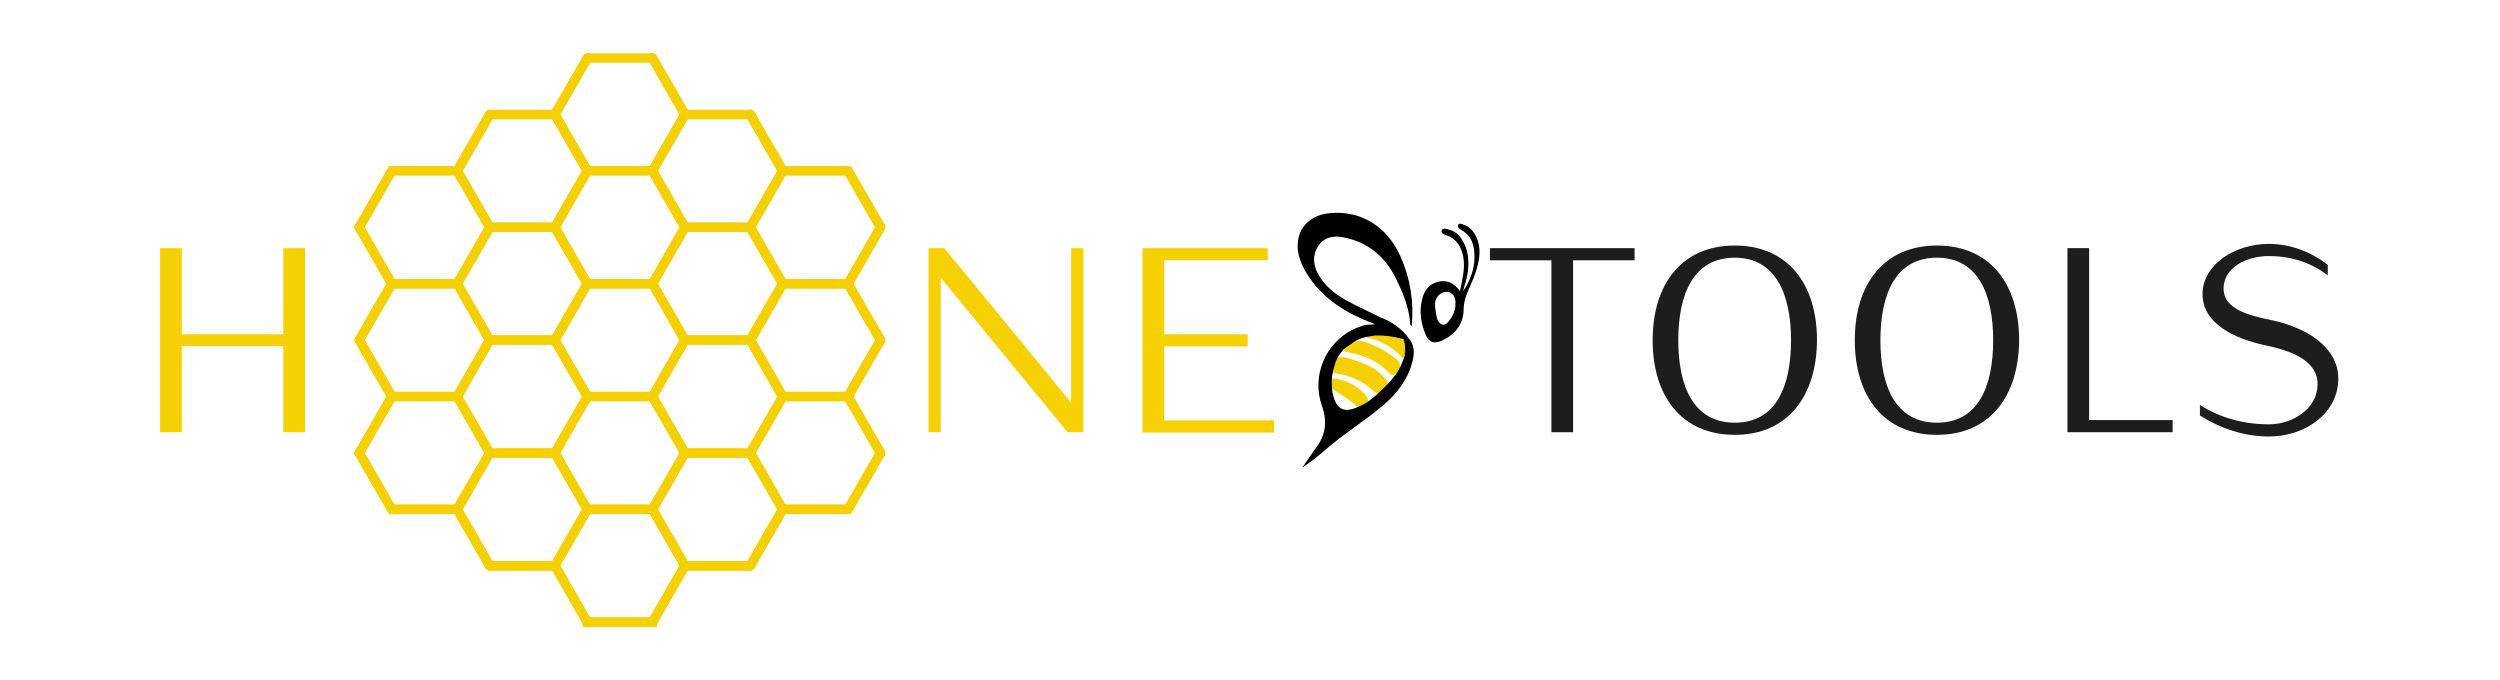 <?xml version="1.0" encoding="UTF-8"?><svg id="a" xmlns="http://www.w3.org/2000/svg" viewBox="0 0 760.6 207"><defs><style>.f{fill:#fff;}.g{stroke-linecap:round;}.g,.h{fill:none;stroke:#f5d000;stroke-linejoin:round;stroke-width:2.84px;}.i{fill:#f5d003;}.j{fill:#f5d000;}.h{stroke-linecap:square;}.k{fill:#1d1d1b;}</style></defs><rect class="f" width="760.6" height="207"/><g><path class="i" d="M86.2,131.5v-26.2h-30.9v26.2h-6.6v-56h6.6v26.2h30.9v-26.2h6.6v56h-6.6Z"/><path class="i" d="M324.8,131.5l-38.6-47v47h-3.7v-56h4.8l38.6,47v-47h3.7v56h-4.8Z"/><path class="i" d="M347.6,131.5v-56h38.1v3.7h-31.5v22.5h25.4v3.7h-25.4v22.5h33.4v3.7h-40v-.1Z"/><path class="k" d="M478.6,79.2v52.3h-6.6v-52.3h-18.7v-3.7h44v3.7h-18.7Z"/><path class="k" d="M527.8,132.3c-16.2,0-25-11.8-25-28.8s8.8-28.8,25-28.8,25,11.8,25,28.8c-.1,17-8.9,28.8-25,28.8Zm0-53.9c-12.6,0-17.2,11.1-17.2,25.1s4.6,25.1,17.2,25.1,17.1-11.1,17.1-25.1c0-14-4.7-25.1-17.1-25.1Z"/><path class="k" d="M589.3,132.3c-16.2,0-25-11.8-25-28.8s8.8-28.8,25-28.8,25,11.8,25,28.8c-.1,17-8.9,28.8-25,28.8Zm0-53.9c-12.6,0-17.2,11.1-17.2,25.1s4.6,25.1,17.2,25.1,17.1-11.1,17.1-25.1c0-14-4.6-25.1-17.1-25.1Z"/><path class="k" d="M629,131.5v-56h6.6v52.3h25.4v3.7h-32Z"/><path class="k" d="M690.3,132.8c-7.5,0-14.7-2.4-21-6.4v-3.2c6.2,4,13.6,5.9,21,5.9s14.8-4.9,14.8-12.2-8.1-10.2-15.7-11.8c-9.5-2-19.3-6.6-19.3-15.6s9.8-15.3,20.2-15.3c6.5,0,12.8,2.4,17.9,6.4v3.2c-5.1-4-11.4-5.9-17.9-5.9-7,0-13.8,3.6-13.8,9.9s7.8,8.2,14.6,9.6c10.3,2.2,20.3,8,20.3,17.8,0,10.5-10,17.6-21.1,17.6Z"/></g><g><path d="M418.3,101.75c2.9-.7,5.7,.1,8.6,.3,.2,.3,.4,.5,.5,.8-.1,.2-.2,.3-.4,.3-1.3,.1-2.6-.5-3.9-.5-.8,0-1.7-.2-2.4,.4-1.2,.2-1.6-1-2.4-1.3Z"/><path d="M428,102.85c-.6,1.5,.2,3.3-.6,4.8-.2,.1-.3,.1-.5,0-.2-1.5-.1-3.1,0-4.6,0-.1,.1-.1,.1-.2,.4,0,.7-.7,1,0Z"/><path class="j" d="M408.5,108.55c4.8,1.2,8.4,2.8,10.1,4,1.1,.7,2,1.8,2.1,1.9,2.6,2.3,1.4,3.1-.7,5-.7,.6-1.4,.1-1.9-.3-3.3-3.1-7.3-5-11.9-5.6-.4-.1-1.2-.2-1.6-.7-.6-.8,0-2,0-2.2,1.1-1.9,3.7-2.1,3.9-2.1Z"/><path class="j" d="M425.1,109.45c1,.9,1.2,2.4,.4,3.5-.2,.3-.4,.6-.7,.8-1.2,.8-1.9,0-2.6-.7-2.4-2.4-5.2-4.1-8.5-5-1.2-.4-2.4-.7-3.7-.9-.7-.1-1.4-.4-.9-1.4l2.1-1.5c.3-.2,.5-.3,.8-.4,2.1-.6,4.1,.4,6.5,1.5,2.2,1,4.2,2.2,6,3.7,.2,.1,.4,.2,.6,.4Z"/><path class="j" d="M406.2,118.85h0l-.8-.4c-.2-.2-.3-.6-.3-1-.2-2.5,0-2.6,2.4-2,2.9,.6,5.3,2.1,7.4,4.1,.7,.7,1.3,1.4,1.3,2.5-.6,.6-1.4,1.2-2.3,1.4-.3,.2-.7,.2-1,.1-.4-.1-.6-.4-.7-.4-.3-.5-2-1.7-6-4.3Z"/><path class="j" d="M426.9,109.15c-1-1.2-2.8-3-5.4-4.4-2.2-1.2-4.3-1.8-5.7-2.1v-.1c.1-.5,2.7-.5,3.5-.5,1.7,0,4.2,.2,7.7,1.1,.3,.9,.7,2.3,.4,4.1-.1,.8-.3,1.4-.5,1.9Z"/><path d="M428.5,102.85c1.8,2,1.9,4.3,1.3,6.8-1.3,5.6-4.6,9.9-8.8,13.5-5.7,4.9-12.2,8.8-17.9,13.8-2.2,1.9-4.4,3.7-6.9,5.3,1.4-2,2.7-4,4.1-5.9,3-3.9,3.6-8,1.9-12.8-3.2-9.1,.9-19,9.4-23.3,1-.5,2-.8,3.1-1.2s2.2-.2,3.7-.4c-1.7-.7-3.1-1.2-4.4-1.8-7.1-3.2-13.1-7.7-17-14.6-1-1.8-1.8-3.8-2.1-5.8-.8-6.4,3.1-11,9.7-11.6,9.4-.9,17.4,4,21.5,13.2,3,6.7,4.1,13.8,3.4,21.1-.6-.2-.5-.7-.5-1.1-.4-4.7-2.2-9-4.2-13.1-3.3-6.9-8.7-11.4-16.4-12.8-2.9-.5-5.7,.1-7.4,2.8-1.7,2.6-1.5,5.5-.1,8.2,2,3.8,5.3,6.4,9,8.4,3.3,1.8,6.9,3.4,10.3,5.1,2.8,1,6.7,3.6,8.3,6.2-1.2,.7-4.1-.6-5.3-.8-1.5-.2-3.1-.3-4.6,0-2.2,.3-4.5,.6-6.4,1.8-.9,.7-1.9,1.3-2.9,2-.3,.3-.6,.5-.9,.9-.8,.9-1.4,1.9-1.9,3-.2,.4-.3,.9-.4,1.3-1,2.7-1.1,5.5-.7,8.4,.1,.2,.1,.5,.2,.8,1,4.2,3.3,5.4,7.2,3.7,.4-.2,.7-.3,1.1-.5,1-.4,1.9-1,2.8-1.6,2.4-1.8,4.5-3.9,6.5-6.1,.5-.7,1.1-1.4,1.6-2,.5-.8,1-1.6,1.4-2.5,.5-1.2,1.1-2.4,1.3-3.8,.2-.9,.1-1.9,.2-2.8,0-.8-.2-1.6,.8-1.8Z"/><path d="M445.8,87.55c1.1-1.8,2.8-5.2,2.8-9.4,0-2.1-.3-4.1-1.4-5.8-.6-.9-1.4-1.7-2.5-2.3-.6-.4-1.4-.9-1.1-1.6,.4-.8,1.3-.2,1.9,0,2.5,.8,4.4,4,4.6,7.3,.2,3.1-.7,6-1.8,8.9-.4,1-.9,2-1.3,3-.9,2.1-1.7,4.1-1.7,6.6-.1,4.6-2.8,7.7-6.9,9.5-2.1,.9-3.8,.3-4.6-1.8-1.5-3.5-2.1-7.2-1.1-11,.6-2.6,2.1-4.5,4.7-5.2,2.8-.7,4.9,.3,6.8,2.8,.7-3.6,1.6-6.8,1-10.3-.6-3.2-2-5.6-5.2-6.7-.7-.2-1.6-.6-1.4-1.4,.2-.9,1.3-.5,1.9-.4,.8,.2,1.6,.5,2.2,.9,2,1.3,3,4,3.2,4.5,1.7,4.5,.4,9.4-.1,11-.3,1-.7,2.3-.6,2.4,0,0,.4-.8,.6-1Z"/><path class="f" d="M436.6,93.25c-.1-1.6,.3-2.8,1.4-3.7,2.1-1.6,4.6-.6,4.8,2.1,.2,2.4-.7,4.6-2.3,6.4-1,1.2-2.3,.9-3.1-.6-.5-1.3-.6-2.9-.8-4.2Z"/></g><g><path class="g" d="M178.7,17.65h19.8"/><g><path class="g" d="M139.1,120.65h-19.8"/><path class="g" d="M139.1,120.65l9.9,17.2"/><path class="g" d="M139.1,120.65l9.9-17.2"/><path class="g" d="M119.2,120.65h19.8"/><path class="g" d="M119.2,120.65l-9.9,17.2"/><path class="g" d="M119.2,120.65l-9.9-17.2"/><path class="g" d="M109.3,137.85l9.9-17.2"/><path class="g" d="M109.3,137.85l9.9,17.2"/><path class="g" d="M119.2,154.95l-9.9-17.2"/><path class="g" d="M119.2,154.95h19.8"/><path class="g" d="M139.1,154.95h-19.8"/><path class="g" d="M139.1,154.95l9.9-17.2"/><path class="g" d="M139.1,154.95l9.9,17.2"/><path class="g" d="M149,137.85l-9.9-17.2"/><path class="g" d="M149,137.85l-9.9,17.2"/><path class="g" d="M149,137.85h19.8"/><path class="g" d="M139.1,86.35h-19.8"/><path class="g" d="M139.1,86.35l9.9,17.2"/><path class="g" d="M139.1,86.35l9.9-17.2"/><path class="g" d="M119.2,86.35h19.8"/><path class="g" d="M119.2,86.35l-9.9,17.2"/><path class="g" d="M119.2,86.35l-9.9-17.2"/><path class="g" d="M109.3,103.45l9.9,17.2"/><path class="g" d="M109.3,103.45l9.9-17.2"/><path class="g" d="M149,103.45l-9.9,17.2"/><path class="g" d="M149,103.45l-9.9-17.2"/><path class="g" d="M149,103.45h19.8"/><path class="g" d="M139.1,51.95h-19.8"/><path class="g" d="M139.1,51.95l9.9,17.2"/><path class="g" d="M139.1,51.95l9.9-17.2"/><path class="g" d="M119.2,51.95h19.8"/><path class="g" d="M119.2,51.95l-9.9,17.2"/><path class="g" d="M109.3,69.15l9.9,17.2"/><path class="g" d="M109.3,69.15l9.9-17.2"/><path class="g" d="M149,69.15l-9.9,17.2"/><path class="g" d="M149,69.15l-9.9-17.2"/><path class="g" d="M149,69.15h19.8"/><path class="g" d="M168.8,137.85h-19.8"/><path class="g" d="M168.8,137.85l9.9,17.2"/><path class="g" d="M168.8,137.85l9.9-17.2"/><path class="g" d="M149,172.15l-9.9-17.2"/><path class="g" d="M149,172.15h19.8"/><path class="g" d="M168.8,172.15h-19.8"/><path class="g" d="M168.8,172.15l9.9-17.2"/><path class="g" d="M168.8,172.15l9.9,17.2"/><path class="g" d="M178.7,154.95l-9.9-17.2"/><path class="g" d="M178.7,154.95l-9.9,17.2"/><path class="g" d="M178.7,154.95h19.8"/><path class="g" d="M168.8,103.45h-19.8"/><path class="g" d="M168.8,103.45l9.9,17.2"/><path class="g" d="M168.8,103.45l9.9-17.2"/><path class="g" d="M178.7,120.65l-9.9,17.2"/><path class="g" d="M178.7,120.65l-9.9-17.2"/><path class="g" d="M178.7,120.65h19.8"/><path class="g" d="M168.8,69.15h-19.8"/><path class="g" d="M168.8,69.15l9.9,17.2"/><path class="g" d="M168.8,69.15l9.9-17.2"/><path class="g" d="M178.7,86.35l-9.9,17.2"/><path class="g" d="M178.7,86.35l-9.9-17.2"/><path class="g" d="M178.7,86.35h19.8"/><path class="g" d="M168.8,34.85h-19.8"/><path class="g" d="M168.8,34.85l9.9,17.2"/><path class="g" d="M168.8,34.85l9.9-17.2"/><path class="g" d="M149,34.85l-9.9,17.2"/><path class="g" d="M149,34.85h19.8"/><path class="g" d="M178.7,51.95l-9.9,17.2"/><path class="g" d="M178.7,51.95l-9.9-17.2"/><path class="g" d="M178.7,51.95h19.8"/><path class="g" d="M198.5,154.95h-19.8"/><path class="g" d="M198.5,154.95l9.9,17.2"/><path class="g" d="M198.5,154.95l9.9-17.2"/><path class="g" d="M178.7,189.25l-9.9-17.2"/><path class="h" d="M178.7,189.25h19.8"/><path class="h" d="M198.5,189.25h-19.8"/><path class="g" d="M198.5,189.25l9.9-17.2"/><path class="g" d="M208.4,172.15l-9.9-17.2"/><path class="g" d="M208.4,172.15l-9.9,17.2"/><path class="g" d="M208.4,172.15h19.8"/><path class="g" d="M198.5,120.65h-19.8"/><path class="g" d="M198.5,120.65l9.9,17.2"/><path class="g" d="M198.5,120.65l9.9-17.2"/><path class="g" d="M208.4,137.85l-9.9,17.2"/><path class="g" d="M208.4,137.85l-9.9-17.2"/><path class="g" d="M208.4,137.85h19.8"/><path class="g" d="M198.5,86.35h-19.8"/><path class="g" d="M198.5,86.35l9.9,17.2"/><path class="g" d="M198.5,86.35l9.9-17.2"/><path class="g" d="M208.4,103.45l-9.9,17.2"/><path class="g" d="M208.4,103.45l-9.9-17.2"/><path class="g" d="M208.4,103.45h19.8"/><path class="g" d="M198.5,51.95h-19.8"/><path class="g" d="M198.5,51.95l9.9,17.2"/><path class="g" d="M198.5,51.95l9.9-17.2"/><path class="g" d="M208.4,69.15l-9.9,17.2"/><path class="g" d="M208.4,69.15l-9.9-17.2"/><path class="g" d="M208.4,69.15h19.8"/><path class="g" d="M198.5,17.65l9.9,17.2"/><path class="g" d="M178.7,17.65l-9.9,17.2"/><path class="g" d="M208.4,34.85l-9.9,17.2"/><path class="g" d="M208.4,34.85l-9.9-17.2"/><path class="g" d="M208.4,34.85h19.8"/><path class="g" d="M228.2,137.85h-19.8"/><path class="g" d="M228.2,137.85l9.9,17.2"/><path class="g" d="M228.2,137.85l9.9-17.2"/><path class="g" d="M228.2,172.15h-19.8"/><path class="g" d="M228.2,172.15l9.9-17.2"/><path class="g" d="M238.2,154.95l-9.9-17.2"/><path class="g" d="M238.2,154.95l-9.9,17.2"/><path class="g" d="M238.2,154.95h19.8"/><path class="g" d="M228.2,103.45h-19.8"/><path class="g" d="M228.2,103.45l9.9,17.2"/><path class="g" d="M228.2,103.45l9.9-17.2"/><path class="g" d="M238.2,120.65l-9.9,17.2"/><path class="g" d="M238.2,120.65l-9.9-17.2"/><path class="g" d="M238.2,120.65h19.8"/><path class="g" d="M228.2,69.15h-19.8"/><path class="g" d="M228.2,69.15l9.9,17.2"/><path class="g" d="M228.2,69.15l9.9-17.2"/><path class="g" d="M238.2,86.35l-9.9,17.2"/><path class="g" d="M238.2,86.35l-9.9-17.2"/><path class="g" d="M238.2,86.35h19.8"/><path class="g" d="M228.2,34.85h-19.8"/><path class="g" d="M228.2,34.85l9.9,17.2"/><path class="g" d="M238.2,51.95l-9.9,17.2"/><path class="g" d="M238.2,51.95l-9.9-17.2"/><path class="g" d="M238.2,51.95h19.8"/><path class="g" d="M258,120.65h-19.8"/><path class="g" d="M258,120.65l9.9,17.2"/><path class="g" d="M258,120.65l9.9-17.2"/><path class="g" d="M258,154.95h-19.8"/><path class="g" d="M258,154.95l9.9-17.2"/><path class="g" d="M267.9,137.85l-9.9-17.2"/><path class="g" d="M267.9,137.85l-9.9,17.2"/><path class="g" d="M258,86.35h-19.8"/><path class="g" d="M258,86.35l9.9,17.2"/><path class="g" d="M258,86.35l9.9-17.2"/><path class="g" d="M267.9,103.45l-9.9,17.2"/><path class="g" d="M267.9,103.45l-9.9-17.2"/><g id="b"><path class="g" d="M258,51.95h-19.8"/></g><g id="c"><path class="g" d="M258,51.95l9.9,17.2"/></g><g id="d"><path class="g" d="M267.9,69.15l-9.9,17.2"/></g><g id="e"><path class="g" d="M267.9,69.15l-9.9-17.2"/></g></g></g></svg>